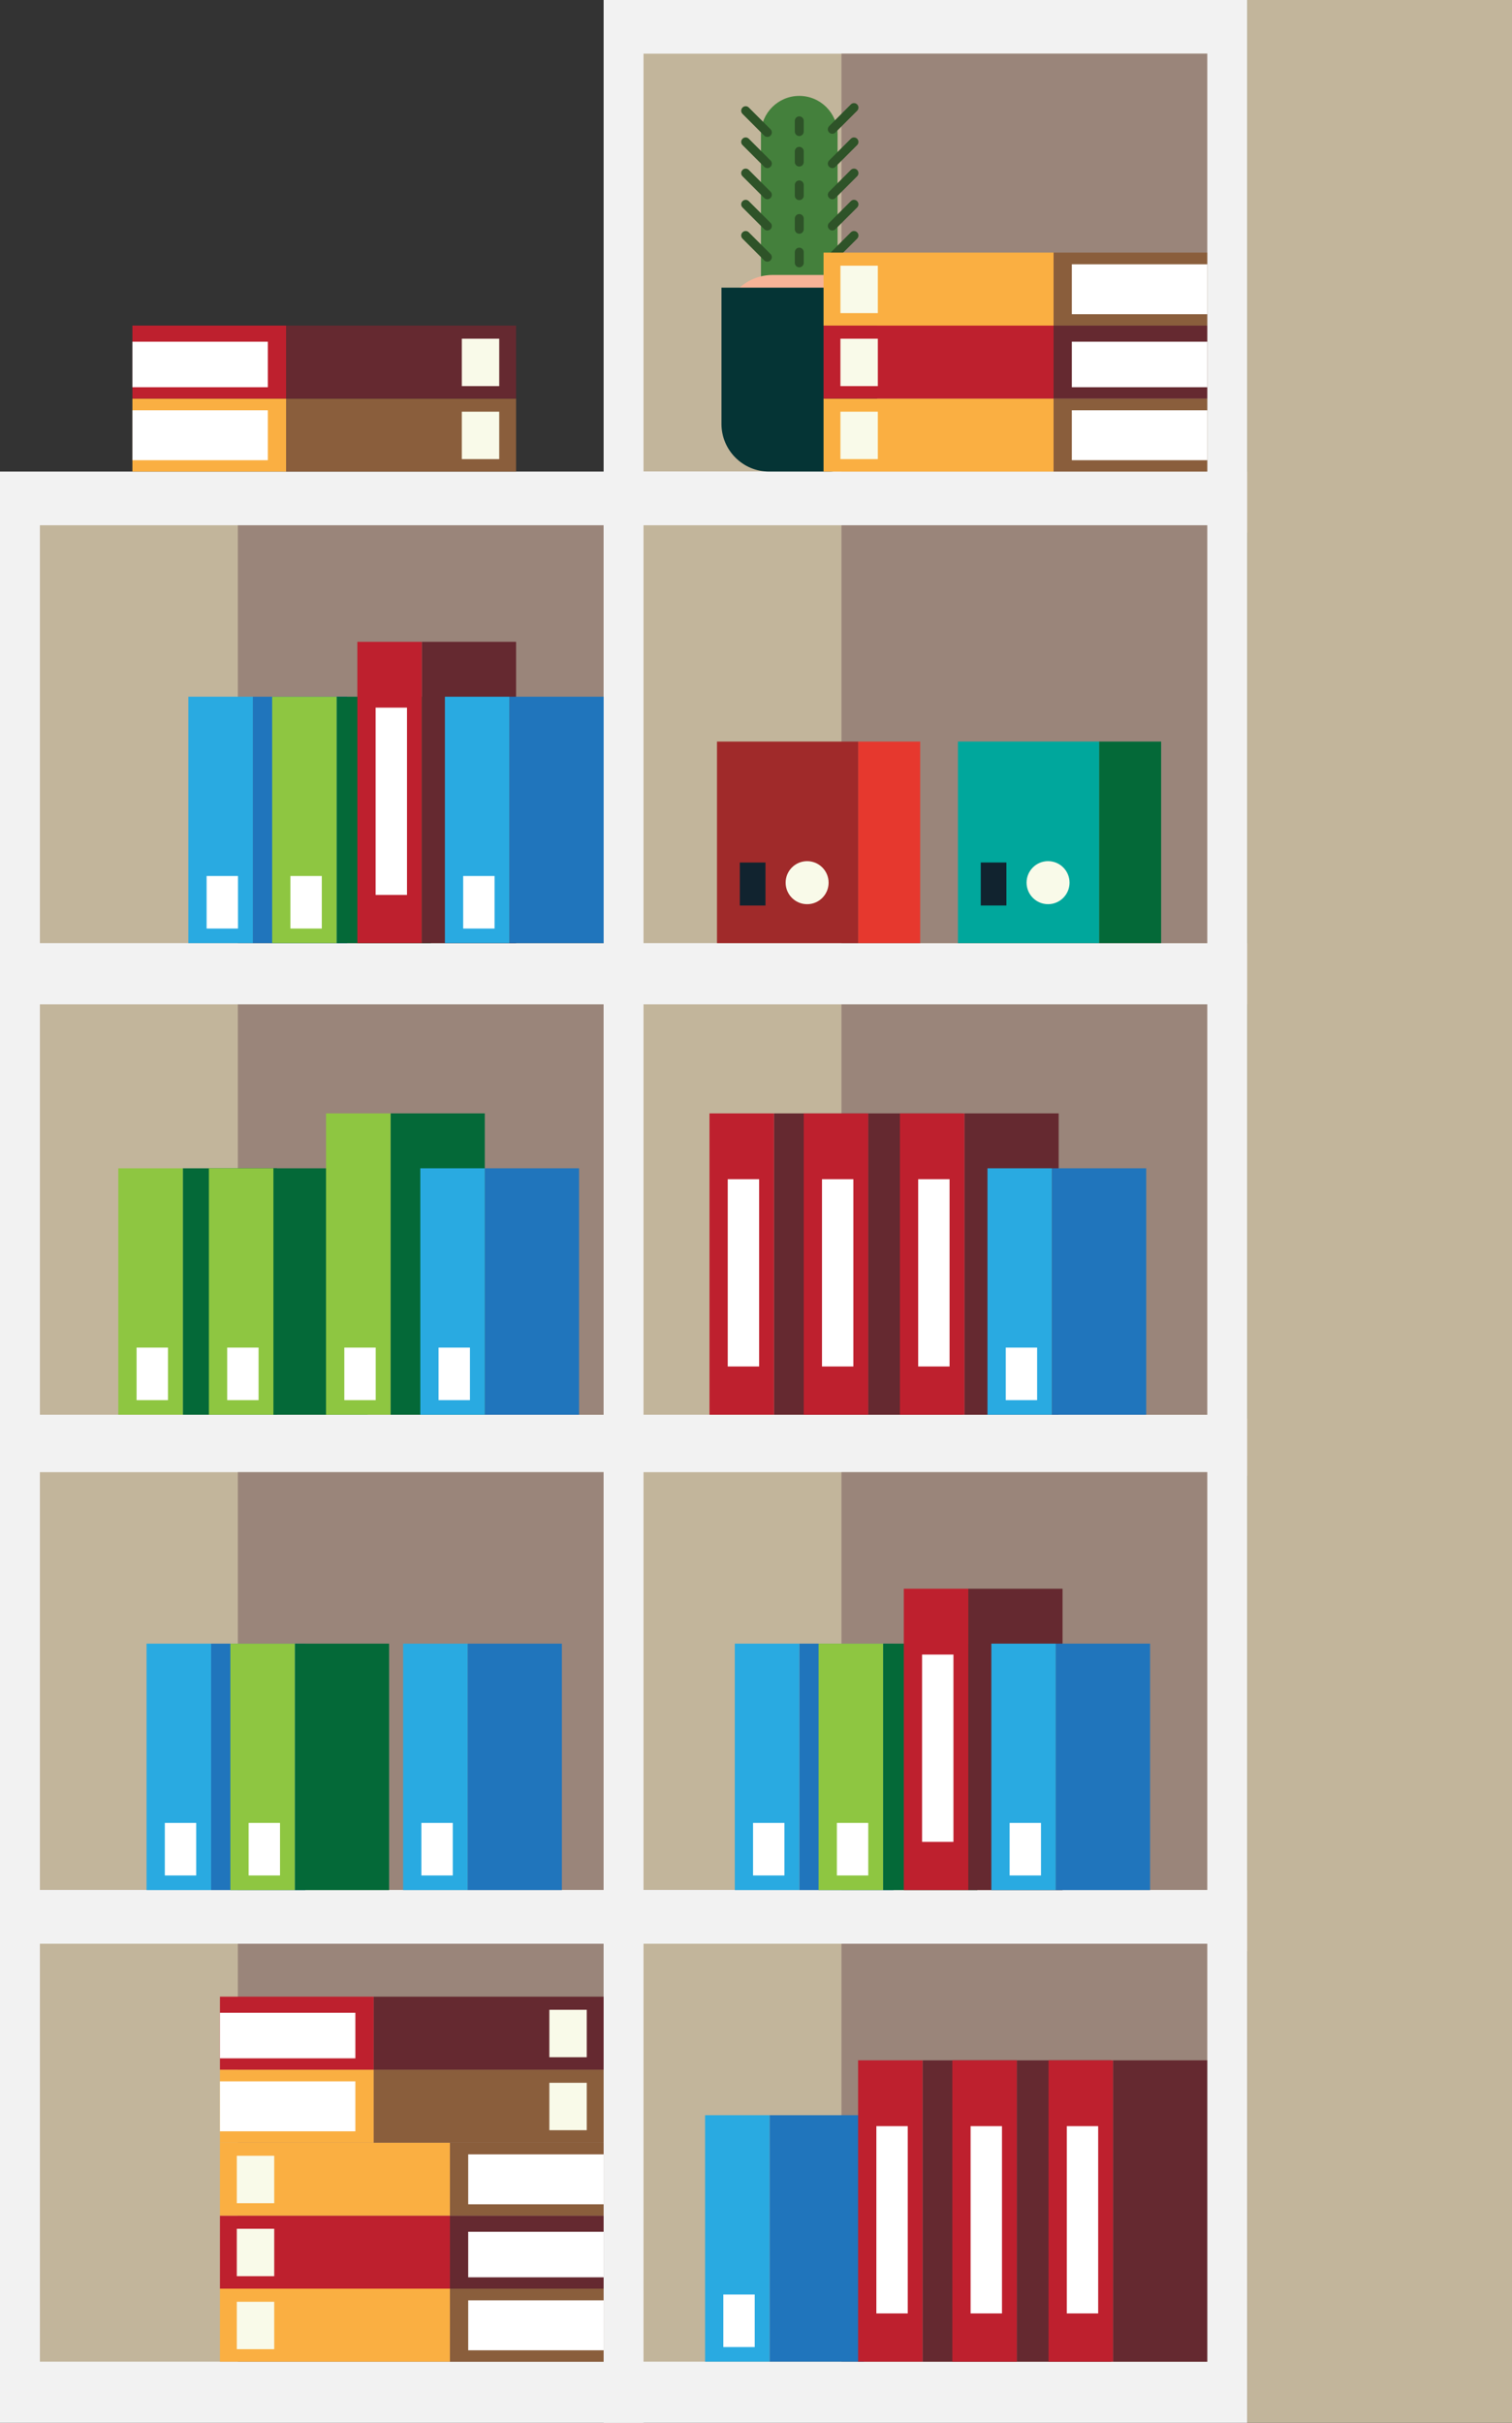<?xml version="1.0" encoding="utf-8"?>
<!-- Generator: Adobe Illustrator 16.0.0, SVG Export Plug-In . SVG Version: 6.00 Build 0)  -->
<!DOCTYPE svg PUBLIC "-//W3C//DTD SVG 1.0//EN" "http://www.w3.org/TR/2001/REC-SVG-20010904/DTD/svg10.dtd">
<svg version="1.0" id="Layer_1" xmlns="http://www.w3.org/2000/svg" xmlns:xlink="http://www.w3.org/1999/xlink" x="0px" y="0px"
	 width="224.865px" height="360.119px" viewBox="0 0 224.865 360.119" enable-background="new 0 0 224.865 360.119"
	 xml:space="preserve">
<rect x="0" y="0" width="224.865" height="360.119" fill="#333333" stroke="none"/>
<g>
	<g>
		<g>
			<g>
				<rect x="185.476" y="140.188" fill="#C2B59B" width="39.39" height="79.186"/>
				<g>
					<rect y="140.188" fill="#F2F2F2" width="95.704" height="79.186"/>
					<rect x="5.932" y="148.165" fill="#C2B59B" width="83.841" height="62.116"/>
					<rect x="35.374" y="148.165" fill="#9A857A" width="54.398" height="62.116"/>
				</g>
				<g>
					<rect x="89.772" y="140.188" fill="#F2F2F2" width="95.703" height="79.186"/>
					<rect x="95.704" y="148.165" fill="#C2B59B" width="83.84" height="62.116"/>
					<rect x="125.146" y="148.165" fill="#9A857A" width="54.397" height="62.116"/>
				</g>
			</g>
			<g>
				<rect x="185.476" y="210.838" fill="#C2B59B" width="39.39" height="79.188"/>
				<g>
					<rect y="210.838" fill="#F2F2F2" width="95.704" height="79.188"/>
					<rect x="5.932" y="218.814" fill="#C2B59B" width="83.841" height="62.117"/>
					<rect x="35.374" y="218.814" fill="#9A857A" width="54.398" height="62.117"/>
				</g>
				<g>
					<rect x="89.772" y="210.838" fill="#F2F2F2" width="95.703" height="79.188"/>
					<rect x="95.704" y="218.814" fill="#C2B59B" width="83.84" height="62.117"/>
					<rect x="125.146" y="218.814" fill="#9A857A" width="54.397" height="62.117"/>
				</g>
			</g>
			<g>
				<rect x="185.476" y="280.932" fill="#C2B59B" width="39.39" height="79.188"/>
				<g>
					<rect y="280.932" fill="#F2F2F2" width="95.704" height="79.188"/>
					<rect x="5.932" y="288.908" fill="#C2B59B" width="83.841" height="62.117"/>
					<rect x="35.374" y="288.908" fill="#9A857A" width="54.398" height="62.117"/>
				</g>
				<g>
					<rect x="89.772" y="280.932" fill="#F2F2F2" width="95.703" height="79.188"/>
					<rect x="95.704" y="288.908" fill="#C2B59B" width="83.84" height="62.117"/>
					<rect x="125.146" y="288.908" fill="#9A857A" width="54.397" height="62.117"/>
				</g>
			</g>
		</g>
		<g>
			<g>
				<rect x="185.476" fill="#C2B59B" width="39.39" height="79.188"/>
				<g>
					<rect x="89.772" fill="#F2F2F2" width="95.703" height="79.188"/>
					<rect x="95.704" y="7.977" fill="#C2B59B" width="83.84" height="62.117"/>
					<rect x="125.146" y="7.977" fill="#9A857A" width="54.397" height="62.117"/>
				</g>
			</g>
			<g>
				<rect x="185.476" y="70.094" fill="#C2B59B" width="39.39" height="79.188"/>
				<g>
					<rect y="70.094" fill="#F2F2F2" width="95.704" height="79.188"/>
					<rect x="5.932" y="78.071" fill="#C2B59B" width="83.841" height="62.116"/>
					<rect x="35.374" y="78.071" fill="#9A857A" width="54.398" height="62.116"/>
				</g>
				<g>
					<rect x="89.772" y="70.094" fill="#F2F2F2" width="95.703" height="79.188"/>
					<rect x="95.704" y="78.071" fill="#C2B59B" width="83.84" height="62.116"/>
					<rect x="125.146" y="78.071" fill="#9A857A" width="54.397" height="62.116"/>
				</g>
			</g>
		</g>
	</g>
	<g>
		<rect x="163.457" y="110.225" fill="#046938" width="9.225" height="29.958"/>
		<rect x="142.465" y="110.225" fill-rule="evenodd" clip-rule="evenodd" fill="#00A79C" width="20.992" height="29.958"/>
		<rect x="145.858" y="128.199" fill="#11232F" width="3.817" height="6.391"/>
		<path fill="#F9FAE9" d="M159.063,131.195c0,1.764-1.432,3.197-3.194,3.197c-1.766,0-3.197-1.434-3.197-3.197
			c0-1.766,1.432-3.197,3.197-3.197C157.632,127.998,159.063,129.43,159.063,131.195"/>
	</g>
	<g>
		<rect x="127.624" y="110.227" fill="#E6382E" width="9.226" height="29.959"/>
		<rect x="106.632" y="110.227" fill="#A02A2A" width="20.992" height="29.959"/>
		<rect x="110.026" y="128.201" fill="#11232F" width="3.817" height="6.391"/>
		<path fill="#F9FAE9" d="M123.231,131.197c0,1.764-1.432,3.197-3.195,3.197c-1.765,0-3.197-1.434-3.197-3.197
			c0-1.768,1.433-3.197,3.197-3.197C121.8,128,123.231,129.43,123.231,131.197"/>
	</g>
	<g>
		<rect x="114.449" y="314.396" fill="#2075BC" width="14.017" height="36.629"/>
		<rect x="104.858" y="314.396" fill-rule="evenodd" clip-rule="evenodd" fill="#29AAE1" width="9.591" height="36.629"/>
		<rect x="107.573" y="341.045" fill="#FFFFFF" width="4.668" height="7.811"/>
	</g>
	<g>
		<rect x="27.188" y="173.652" fill="#046938" width="14.014" height="36.627"/>
		<rect x="17.595" y="173.652" fill-rule="evenodd" clip-rule="evenodd" fill="#8EC641" width="9.593" height="36.627"/>
		<rect x="20.312" y="200.299" fill="#FFFFFF" width="4.668" height="7.811"/>
	</g>
	<g>
		<rect x="115.106" y="165.491" fill="#652930" width="14.016" height="44.788"/>
		<rect x="105.516" y="165.491" fill-rule="evenodd" clip-rule="evenodd" fill="#BE202E" width="9.591" height="44.788"/>
		<rect x="108.23" y="175.274" fill="#FFFFFF" width="4.667" height="27.836"/>
	</g>
	<g>
		<path fill="#44803C" d="M124.564,49.549c0,3.146-2.551,5.696-5.696,5.696s-5.696-2.551-5.696-5.696v-29.6
			c0-3.143,2.551-5.695,5.696-5.695s5.696,2.553,5.696,5.695V49.549z"/>
		<path fill="#F6B397" d="M130.158,48.196c0,4.046-3.278,7.325-7.322,7.325h-7.935c-4.045,0-7.323-3.279-7.323-7.325
			c0-4.044,3.278-7.325,7.323-7.325h7.935C126.88,40.871,130.158,44.152,130.158,48.196"/>
		<path fill="#053435" d="M107.296,42.752v20.252c0,3.914,3.171,7.09,7.087,7.09h8.971c3.916,0,7.092-3.176,7.092-7.09V42.752
			H107.296z"/>
		<path fill="#2E5328" d="M124.248,24.788c-0.257,0.261-0.677,0.261-0.938,0c-0.261-0.259-0.261-0.681,0-0.939l3.223-3.225
			c0.261-0.261,0.685-0.261,0.941,0c0.261,0.261,0.261,0.681,0,0.941L124.248,24.788z"/>
		<path fill="#2E5328" d="M124.248,19.688c-0.257,0.259-0.677,0.259-0.938,0c-0.261-0.261-0.261-0.683,0-0.941l3.223-3.225
			c0.261-0.261,0.685-0.261,0.941,0c0.261,0.261,0.261,0.683,0,0.941L124.248,19.688z"/>
		<path fill="#2E5328" d="M124.248,29.425c-0.257,0.261-0.677,0.261-0.938,0s-0.261-0.683,0-0.938l3.223-3.228
			c0.261-0.261,0.685-0.261,0.941,0c0.261,0.261,0.261,0.683,0,0.941L124.248,29.425z"/>
		<path fill="#2E5328" d="M124.248,34.061c-0.257,0.261-0.677,0.261-0.938,0c-0.261-0.26-0.261-0.679,0-0.939l3.223-3.223
			c0.261-0.264,0.685-0.264,0.941,0c0.261,0.259,0.261,0.678,0,0.939L124.248,34.061z"/>
		<path fill="#2E5328" d="M124.248,38.697c-0.257,0.261-0.677,0.261-0.938,0c-0.261-0.262-0.261-0.681,0-0.941l3.223-3.223
			c0.261-0.262,0.685-0.262,0.941,0c0.261,0.256,0.261,0.68,0,0.941L124.248,38.697z"/>
		<path fill="#2E5328" d="M113.651,20.155c0.261,0.259,0.685,0.259,0.941,0c0.261-0.264,0.261-0.683,0-0.943l-3.227-3.224
			c-0.258-0.261-0.682-0.261-0.938,0c-0.262,0.262-0.262,0.679,0,0.94L113.651,20.155z"/>
		<path fill="#2E5328" d="M113.651,24.788c0.261,0.261,0.685,0.261,0.941,0c0.261-0.259,0.261-0.681,0-0.939l-3.227-3.225
			c-0.258-0.261-0.682-0.261-0.938,0c-0.262,0.261-0.262,0.681,0,0.941L113.651,24.788z"/>
		<path fill="#2E5328" d="M113.651,29.425c0.261,0.261,0.685,0.261,0.941,0c0.261-0.261,0.261-0.683,0-0.938l-3.227-3.228
			c-0.258-0.261-0.682-0.261-0.938,0c-0.262,0.261-0.262,0.683,0,0.941L113.651,29.425z"/>
		<path fill="#2E5328" d="M113.651,34.061c0.261,0.261,0.685,0.261,0.941,0c0.261-0.26,0.261-0.679,0-0.939l-3.227-3.223
			c-0.258-0.264-0.682-0.264-0.938,0c-0.262,0.259-0.262,0.678,0,0.939L113.651,34.061z"/>
		<path fill="#2E5328" d="M113.651,38.697c0.261,0.261,0.685,0.261,0.941,0c0.261-0.262,0.261-0.681,0-0.941l-3.227-3.223
			c-0.258-0.262-0.682-0.262-0.938,0c-0.262,0.256-0.262,0.68,0,0.941L113.651,38.697z"/>
		<path fill="#2E5328" d="M119.532,24.086c0,0.368-0.296,0.666-0.664,0.666s-0.663-0.298-0.663-0.666v-1.594
			c0-0.366,0.295-0.666,0.663-0.666s0.664,0.3,0.664,0.666V24.086z"/>
		<path fill="#2E5328" d="M119.532,19.554c0,0.368-0.296,0.666-0.664,0.666s-0.663-0.298-0.663-0.666v-1.592
			c0-0.368,0.295-0.666,0.663-0.666s0.664,0.298,0.664,0.666V19.554z"/>
		<path fill="#2E5328" d="M119.532,29.083c0,0.365-0.296,0.661-0.664,0.661s-0.663-0.296-0.663-0.661v-1.597
			c0-0.366,0.295-0.666,0.663-0.666s0.664,0.3,0.664,0.666V29.083z"/>
		<path fill="#2E5328" d="M119.532,34.077c0,0.366-0.296,0.665-0.664,0.665s-0.663-0.299-0.663-0.665v-1.595
			c0-0.367,0.295-0.667,0.663-0.667s0.664,0.3,0.664,0.667V34.077z"/>
		<path fill="#2E5328" d="M119.532,39.074c0,0.363-0.296,0.661-0.664,0.661s-0.663-0.298-0.663-0.661v-1.595
			c0-0.37,0.295-0.665,0.663-0.665s0.664,0.295,0.664,0.665V39.074z"/>
	</g>
	<g>
		<g>
			<rect x="37.603" y="103.557" fill="#2075BC" width="14.016" height="36.629"/>
			<rect x="28.011" y="103.557" fill-rule="evenodd" clip-rule="evenodd" fill="#29AAE1" width="9.592" height="36.629"/>
			<rect x="30.727" y="130.205" fill="#FFFFFF" width="4.667" height="7.811"/>
		</g>
		<g>
			<rect x="50.067" y="103.557" fill="#046938" width="14.014" height="36.629"/>
			<rect x="40.474" y="103.557" fill-rule="evenodd" clip-rule="evenodd" fill="#8EC641" width="9.594" height="36.629"/>
			<rect x="43.191" y="130.205" fill="#FFFFFF" width="4.667" height="7.811"/>
		</g>
		<g>
			<rect x="62.737" y="95.397" fill="#652930" width="14.016" height="44.788"/>
			<rect x="53.146" y="95.397" fill-rule="evenodd" clip-rule="evenodd" fill="#BE202E" width="9.591" height="44.788"/>
			<rect x="55.862" y="105.182" fill="#FFFFFF" width="4.666" height="27.835"/>
		</g>
		<g>
			<rect x="75.758" y="103.557" fill="#2075BC" width="14.017" height="36.629"/>
			<rect x="66.167" y="103.557" fill-rule="evenodd" clip-rule="evenodd" fill="#29AAE1" width="9.591" height="36.629"/>
			<rect x="68.883" y="130.205" fill="#FFFFFF" width="4.667" height="7.811"/>
		</g>
	</g>
	<g>
		<rect x="31.388" y="244.305" fill="#2075BC" width="14.017" height="36.627"/>
		<rect x="21.797" y="244.305" fill-rule="evenodd" clip-rule="evenodd" fill="#29AAE1" width="9.591" height="36.627"/>
		<rect x="24.513" y="270.951" fill="#FFFFFF" width="4.667" height="7.811"/>
	</g>
	<g>
		<rect x="43.853" y="244.305" fill="#046938" width="14.014" height="36.627"/>
		<rect x="34.26" y="244.305" fill-rule="evenodd" clip-rule="evenodd" fill="#8EC641" width="9.593" height="36.627"/>
		<rect x="36.978" y="270.951" fill="#FFFFFF" width="4.666" height="7.811"/>
	</g>
	<g>
		<rect x="40.662" y="173.652" fill="#046938" width="14.015" height="36.627"/>
		<rect x="31.069" y="173.652" fill-rule="evenodd" clip-rule="evenodd" fill="#8EC641" width="9.593" height="36.627"/>
		<rect x="33.786" y="200.299" fill="#FFFFFF" width="4.668" height="7.811"/>
	</g>
	<g>
		<rect x="129.122" y="165.491" fill="#652930" width="14.017" height="44.788"/>
		<rect x="119.532" y="165.491" fill-rule="evenodd" clip-rule="evenodd" fill="#BE202E" width="9.59" height="44.788"/>
		<rect x="122.247" y="175.274" fill="#FFFFFF" width="4.667" height="27.836"/>
	</g>
	<g>
		<rect x="69.544" y="244.305" fill="#2075BC" width="14.016" height="36.627"/>
		<rect x="59.953" y="244.305" fill-rule="evenodd" clip-rule="evenodd" fill="#29AAE1" width="9.591" height="36.627"/>
		<rect x="62.669" y="270.951" fill="#FFFFFF" width="4.667" height="7.811"/>
	</g>
	<g>
		<g>
			<rect x="118.87" y="244.303" fill="#2075BC" width="14.017" height="36.629"/>
			<rect x="109.279" y="244.303" fill-rule="evenodd" clip-rule="evenodd" fill="#29AAE1" width="9.591" height="36.629"/>
			<rect x="111.995" y="270.951" fill="#FFFFFF" width="4.667" height="7.811"/>
		</g>
		<g>
			<rect x="131.335" y="244.303" fill="#046938" width="14.014" height="36.629"/>
			<rect x="121.741" y="244.303" fill-rule="evenodd" clip-rule="evenodd" fill="#8EC641" width="9.594" height="36.629"/>
			<rect x="124.46" y="270.951" fill="#FFFFFF" width="4.667" height="7.811"/>
		</g>
		<g>
			<rect x="144.005" y="236.142" fill="#652930" width="14.017" height="44.79"/>
			<rect x="134.415" y="236.142" fill-rule="evenodd" clip-rule="evenodd" fill="#BE202E" width="9.59" height="44.79"/>
			<rect x="137.13" y="245.927" fill="#FFFFFF" width="4.667" height="27.836"/>
		</g>
		<g>
			<rect x="157.026" y="244.303" fill="#2075BC" width="14.016" height="36.629"/>
			<rect x="147.436" y="244.303" fill-rule="evenodd" clip-rule="evenodd" fill="#29AAE1" width="9.591" height="36.629"/>
			<rect x="150.151" y="270.951" fill="#FFFFFF" width="4.667" height="7.811"/>
		</g>
	</g>
	<g>
		<rect x="58.083" y="165.489" fill="#046938" width="14.014" height="44.79"/>
		<rect x="48.489" y="165.489" fill-rule="evenodd" clip-rule="evenodd" fill="#8EC641" width="9.594" height="44.79"/>
		<rect x="51.207" y="200.299" fill="#FFFFFF" width="4.668" height="7.811"/>
	</g>
	<g>
		<rect x="143.427" y="165.489" fill="#652930" width="14.018" height="44.79"/>
		<rect x="133.837" y="165.489" fill-rule="evenodd" clip-rule="evenodd" fill="#BE202E" width="9.59" height="44.79"/>
		<rect x="136.552" y="175.274" fill="#FFFFFF" width="4.668" height="27.836"/>
	</g>
	<g>
		<g>
			<rect x="137.207" y="306.237" fill="#652930" width="14.016" height="44.788"/>
			<rect x="127.616" y="306.237" fill-rule="evenodd" clip-rule="evenodd" fill="#BE202E" width="9.591" height="44.788"/>
			<rect x="130.332" y="316.021" fill="#FFFFFF" width="4.667" height="27.835"/>
		</g>
		<g>
			<rect x="151.223" y="306.237" fill="#652930" width="14.017" height="44.788"/>
			<rect x="141.632" y="306.237" fill-rule="evenodd" clip-rule="evenodd" fill="#BE202E" width="9.591" height="44.788"/>
			<rect x="144.348" y="316.021" fill="#FFFFFF" width="4.667" height="27.835"/>
		</g>
		<g>
			<rect x="165.528" y="306.235" fill="#652930" width="14.016" height="44.79"/>
			<rect x="155.938" y="306.235" fill-rule="evenodd" clip-rule="evenodd" fill="#BE202E" width="9.591" height="44.79"/>
			<rect x="158.653" y="316.021" fill="#FFFFFF" width="4.666" height="27.835"/>
		</g>
	</g>
	<g>
		<rect x="156.448" y="173.65" fill="#2075BC" width="14.017" height="36.629"/>
		<rect x="146.857" y="173.65" fill-rule="evenodd" clip-rule="evenodd" fill="#29AAE1" width="9.591" height="36.629"/>
		<rect x="149.573" y="200.299" fill="#FFFFFF" width="4.667" height="7.811"/>
	</g>
	<g>
		<rect x="72.099" y="173.65" fill="#2075BC" width="14.017" height="36.629"/>
		<rect x="62.508" y="173.65" fill-rule="evenodd" clip-rule="evenodd" fill="#29AAE1" width="9.591" height="36.629"/>
		<rect x="65.224" y="200.299" fill="#FFFFFF" width="4.667" height="7.811"/>
	</g>
	<g>
		<g>
			<g>
				<rect x="122.48" y="59.244" fill="#FAAF42" width="34.206" height="10.85"/>
				<rect x="156.687" y="59.244" fill="#8A5E3C" width="22.855" height="10.85"/>
				<rect x="159.403" y="60.982" fill="#FFFFFF" width="20.139" height="7.42"/>
			</g>
			<g>
				<rect x="124.988" y="61.191" fill="#F9FAE9" width="5.563" height="7.049"/>
			</g>
		</g>
		<g>
			<g>
				<rect x="122.48" y="48.395" fill="#BE202E" width="34.206" height="10.85"/>
				<rect x="156.687" y="48.395" fill="#652930" width="22.855" height="10.85"/>
				<rect x="159.403" y="50.787" fill="#FFFFFF" width="20.139" height="6.767"/>
			</g>
			<g>
				<rect x="124.988" y="50.342" fill="#F9FAE9" width="5.563" height="7.049"/>
			</g>
		</g>
		<g>
			<g>
				<rect x="122.48" y="37.546" fill="#FAAF42" width="34.206" height="10.849"/>
				<rect x="156.687" y="37.546" fill="#8A5E3C" width="22.855" height="10.849"/>
				<rect x="159.403" y="39.283" fill="#FFFFFF" width="20.139" height="7.42"/>
			</g>
			<g>
				<rect x="124.988" y="39.493" fill="#F9FAE9" width="5.563" height="7.049"/>
			</g>
		</g>
	</g>
	<g>
		<g>
			<g>
				<g>
					<rect x="32.71" y="340.176" fill="#FAAF42" width="34.206" height="10.85"/>
					<rect x="66.916" y="340.176" fill="#8A5E3C" width="22.856" height="10.85"/>
					<rect x="69.634" y="341.913" fill="#FFFFFF" width="20.139" height="7.421"/>
				</g>
				<g>
					<rect x="35.218" y="342.123" fill="#F9FAE9" width="5.564" height="7.049"/>
				</g>
			</g>
			<g>
				<g>
					<rect x="32.71" y="329.326" fill="#BE202E" width="34.206" height="10.85"/>
					<rect x="66.916" y="329.326" fill="#652930" width="22.856" height="10.85"/>
					<rect x="69.634" y="331.719" fill="#FFFFFF" width="20.139" height="6.767"/>
				</g>
				<g>
					<rect x="35.218" y="331.273" fill="#F9FAE9" width="5.564" height="7.049"/>
				</g>
			</g>
			<g>
				<g>
					<rect x="32.71" y="318.478" fill="#FAAF42" width="34.206" height="10.849"/>
					<rect x="66.916" y="318.478" fill="#8A5E3C" width="22.856" height="10.849"/>
					<rect x="69.634" y="320.215" fill="#FFFFFF" width="20.139" height="7.419"/>
				</g>
				<g>
					<rect x="35.218" y="320.425" fill="#F9FAE9" width="5.564" height="7.049"/>
				</g>
			</g>
		</g>
		<g>
			<g>
				<rect x="55.566" y="307.629" fill="#8A5E3C" width="34.206" height="10.849"/>
				<rect x="32.71" y="307.629" fill="#FAAF42" width="22.856" height="10.849"/>
				<rect x="32.71" y="309.366" fill="#FFFFFF" width="20.139" height="7.421"/>
			</g>
			<g>
				<rect x="81.7" y="309.576" fill="#F9FAE9" width="5.564" height="7.048"/>
			</g>
		</g>
		<g>
			<g>
				<rect x="55.566" y="296.779" fill="#652930" width="34.206" height="10.85"/>
				<rect x="32.71" y="296.779" fill="#BE202E" width="22.856" height="10.85"/>
				<rect x="32.71" y="299.172" fill="#FFFFFF" width="20.139" height="6.766"/>
			</g>
			<g>
				<rect x="81.7" y="298.727" fill="#F9FAE9" width="5.564" height="7.049"/>
			</g>
		</g>
	</g>
	<g>
		<g>
			<g>
				<rect x="42.548" y="59.244" fill="#8A5E3C" width="34.205" height="10.85"/>
				<rect x="19.691" y="59.244" fill="#FAAF42" width="22.856" height="10.85"/>
				<rect x="19.691" y="60.982" fill="#FFFFFF" width="20.139" height="7.42"/>
			</g>
			<g>
				<rect x="68.682" y="61.191" fill="#F9FAE9" width="5.563" height="7.049"/>
			</g>
		</g>
		<g>
			<g>
				<rect x="42.548" y="48.395" fill="#652930" width="34.205" height="10.85"/>
				<rect x="19.691" y="48.395" fill="#BE202E" width="22.856" height="10.85"/>
				<rect x="19.691" y="50.787" fill="#FFFFFF" width="20.139" height="6.767"/>
			</g>
			<g>
				<rect x="68.682" y="50.342" fill="#F9FAE9" width="5.563" height="7.049"/>
			</g>
		</g>
	</g>
</g>
</svg>
